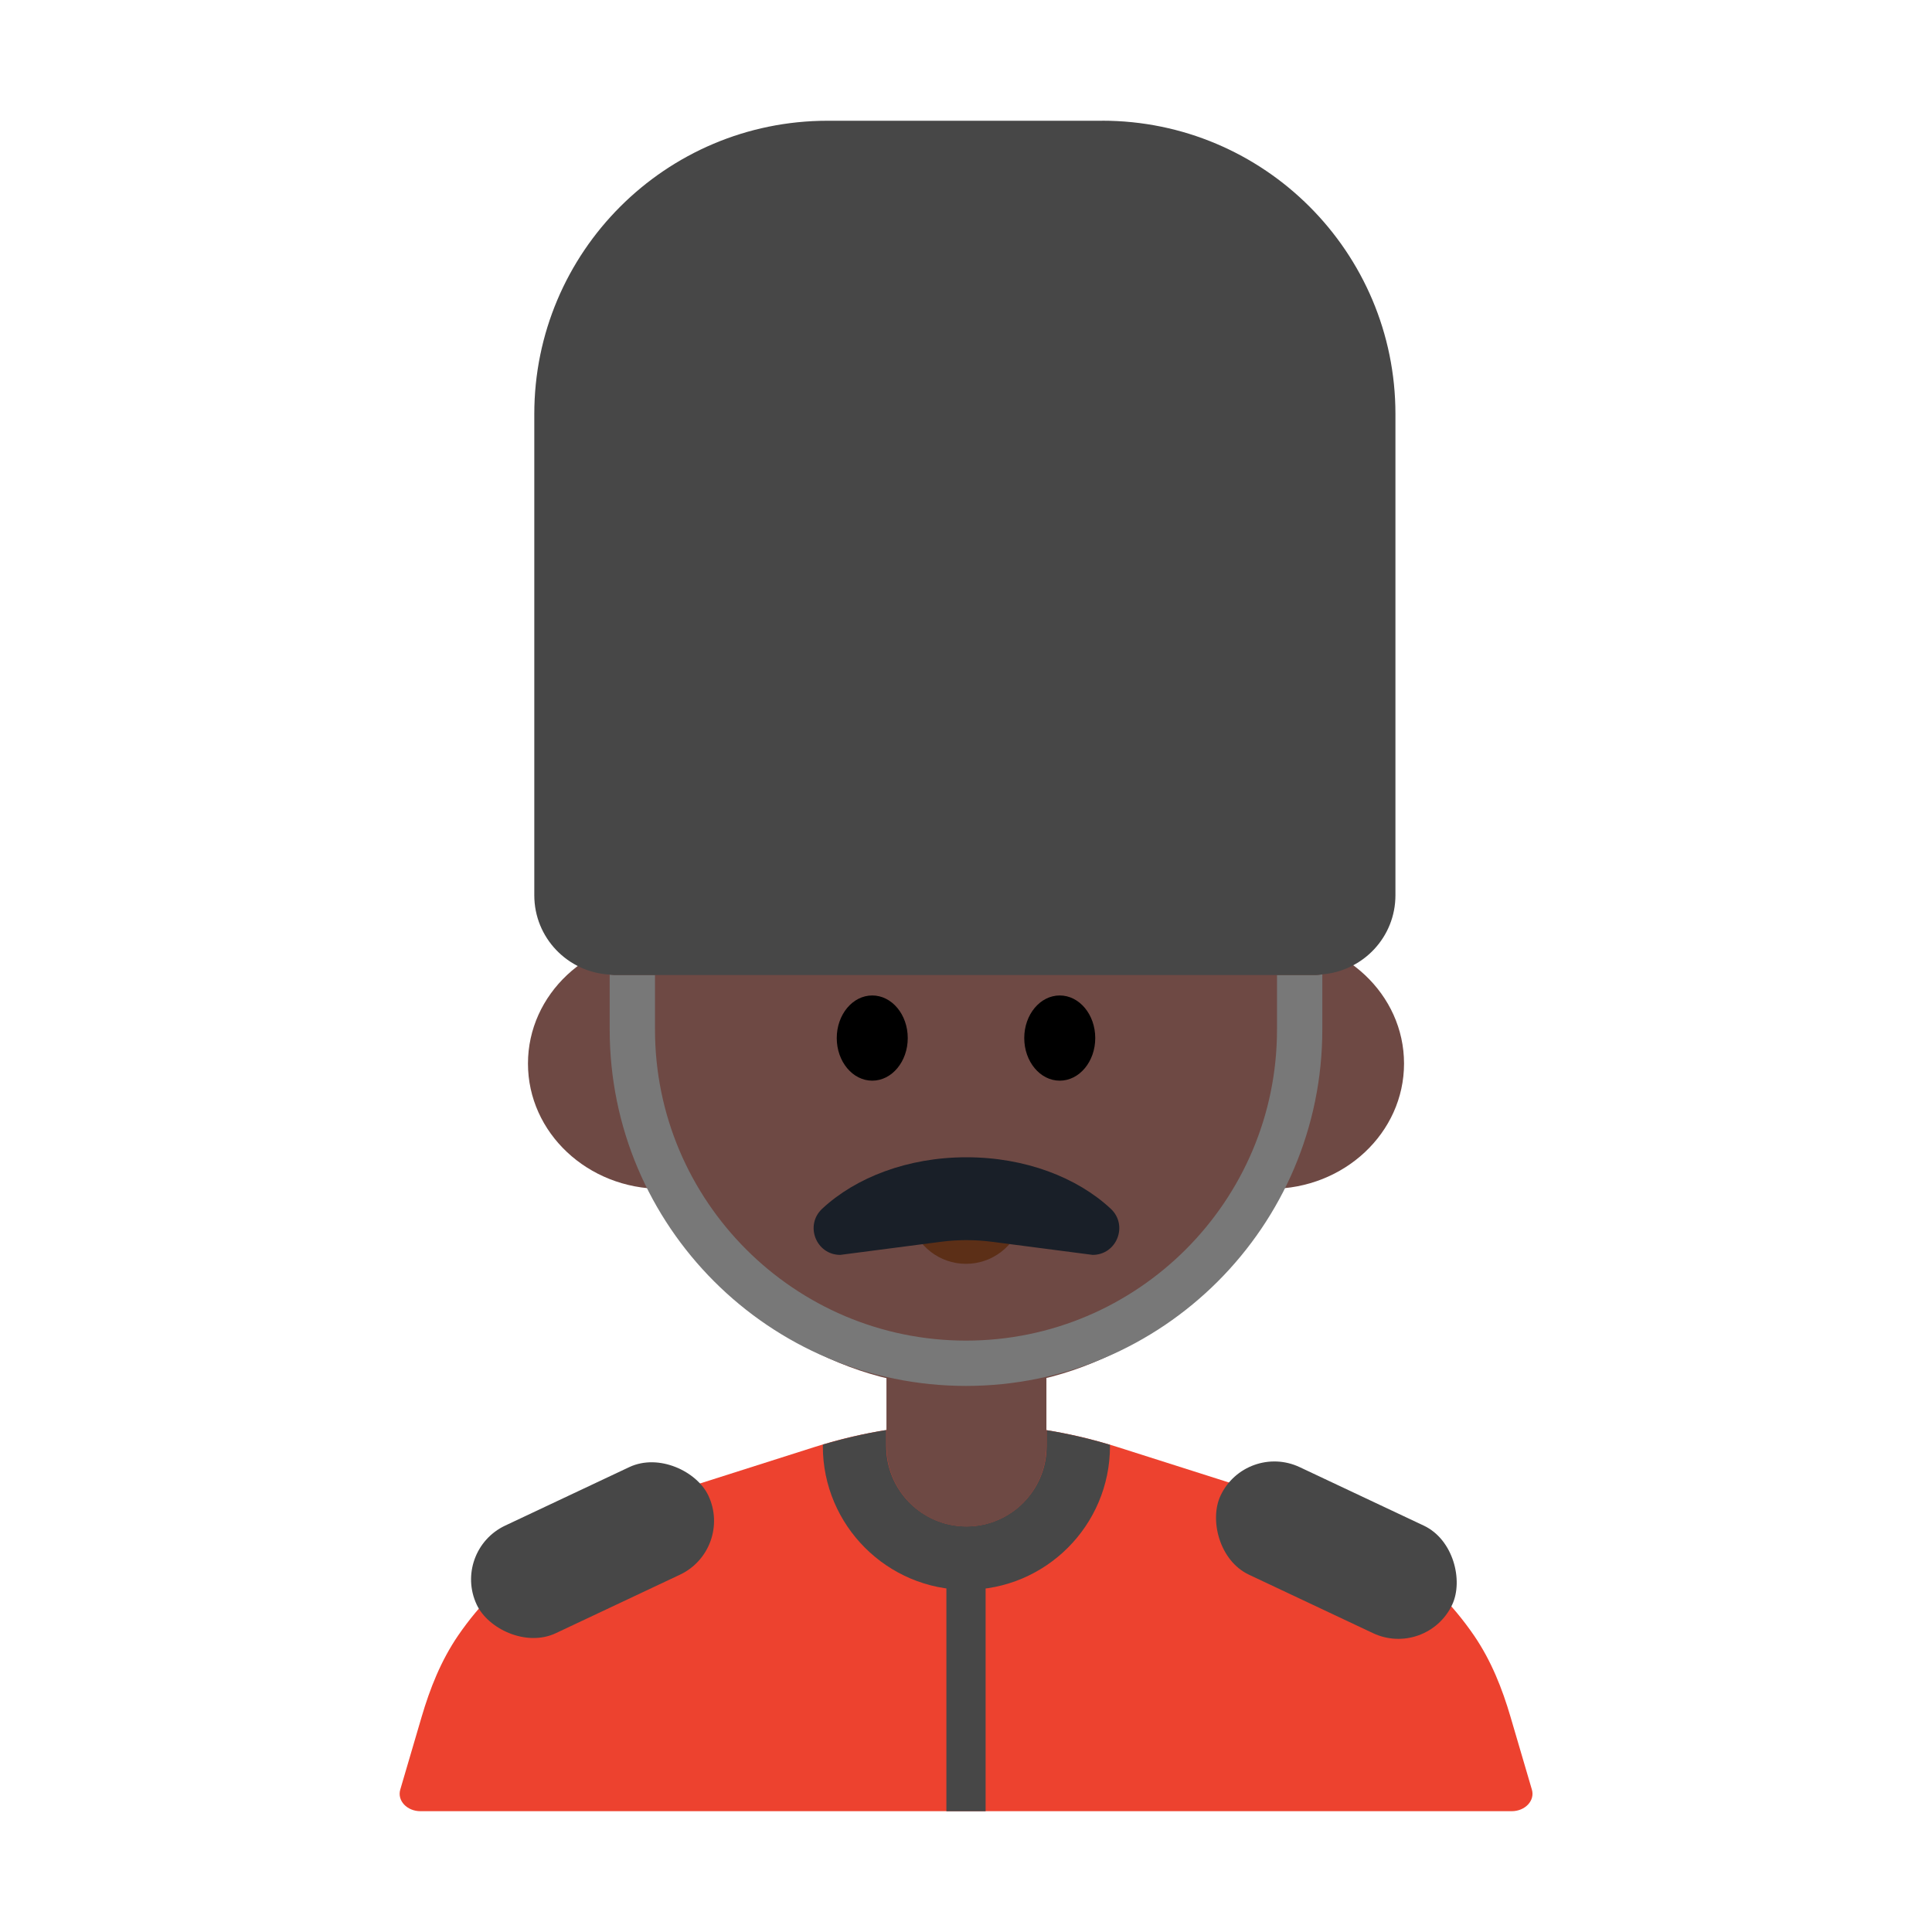 <?xml version="1.0" encoding="UTF-8"?><svg id="Layer_1" xmlns="http://www.w3.org/2000/svg" viewBox="0 0 40 40"><g><g><path d="m26.596,31.06l-3.46-1.101c-2.02-.643-4.252-.643-6.272,0l-3.46,1.101c-1.666.53-3.044,1.525-3.918,2.8-.358.523-.585,1.102-.757,1.687l-.442,1.505c-.067.228.139.447.419.447h22.591c.28,0,.486-.22.419-.447l-.442-1.505c-.172-.586-.399-1.164-.757-1.687-.874-1.275-2.253-2.27-3.918-2.8Z" fill="#ed422f"/><circle cx="20" cy="21.826" r="6.908" fill="#6e4944"/><g><ellipse cx="13.696" cy="22.02" rx="2.765" ry="2.594" fill="#6e4944"/><ellipse cx="26.304" cy="22.02" rx="2.765" ry="2.594" fill="#6e4944"/></g><g><ellipse cx="18.059" cy="21.492" rx=".735" ry=".882"/><ellipse cx="21.941" cy="21.492" rx=".735" ry=".882"/></g><path d="m20.914,24.97c.165,0,.283.159.239.318-.139.506-.603.878-1.153.878s-1.014-.372-1.153-.878c-.044-.159.074-.318.239-.318h1.829Z" fill="#5c2f17"/><path d="m18.352,26.804h3.313v3.144c0,.914-.742,1.656-1.656,1.656h0c-.914,0-1.656-.742-1.656-1.656v-3.144h0Z" fill="#6e4944"/><path d="m20.009,32.915c1.639,0,2.972-1.333,2.972-2.973v-.029c-.43-.129-.868-.232-1.313-.303v.333c0,.915-.744,1.66-1.659,1.66s-1.66-.745-1.66-1.66v-.336c-.444.071-.882.174-1.313.302v.034c0,1.639,1.334,2.973,2.973,2.973Z" fill="#474747"/><g><path d="m20,27.755c3.55,0,6.439-2.889,6.439-6.439v-1.13h-12.878v1.13c0,3.55,2.889,6.439,6.439,6.439Z" fill="none"/><path d="m26.439,20.187v1.13c0,3.55-2.889,6.439-6.439,6.439s-6.439-2.889-6.439-6.439v-1.13h-.846c-.032,0-.061-.008-.092-.009v1.139c0,4.068,3.31,7.377,7.377,7.377s7.377-3.31,7.377-7.377v-1.143c-.046.004-.089.014-.136.014h-.802Z" fill="#787878"/><path d="m22.82,2.5h-5.685c-3.354,0-6.073,2.719-6.073,6.073v9.963c0,.88.691,1.593,1.559,1.642.031.002.061.009.092.009h14.527c.047,0,.09-.01.136-.014.847-.07,1.515-.772,1.515-1.638v-9.963c0-3.354-2.719-6.073-6.073-6.073Z" fill="#474747"/></g><rect x="25.018" y="30.863" width="5.301" height="2.462" rx="1.231" ry="1.231" transform="translate(16.32 -8.732) rotate(25.231)" fill="#474747"/><rect x="9.617" y="30.863" width="5.301" height="2.462" rx="1.231" ry="1.231" transform="translate(37.046 55.897) rotate(154.769)" fill="#474747"/><rect x="19.594" y="32.695" width=".812" height="4.805" fill="#474747"/></g><path d="m20.009,23.96c-1.213,0-2.291.417-2.987,1.066-.366.341-.126.955.375.955l2.082-.271c.352-.046.709-.046,1.061,0l2.082.271c.501,0,.741-.614.375-.955-.696-.649-1.774-1.066-2.987-1.066Z" fill="#191f28"/></g><rect width="40" height="40" fill="none"/></svg>